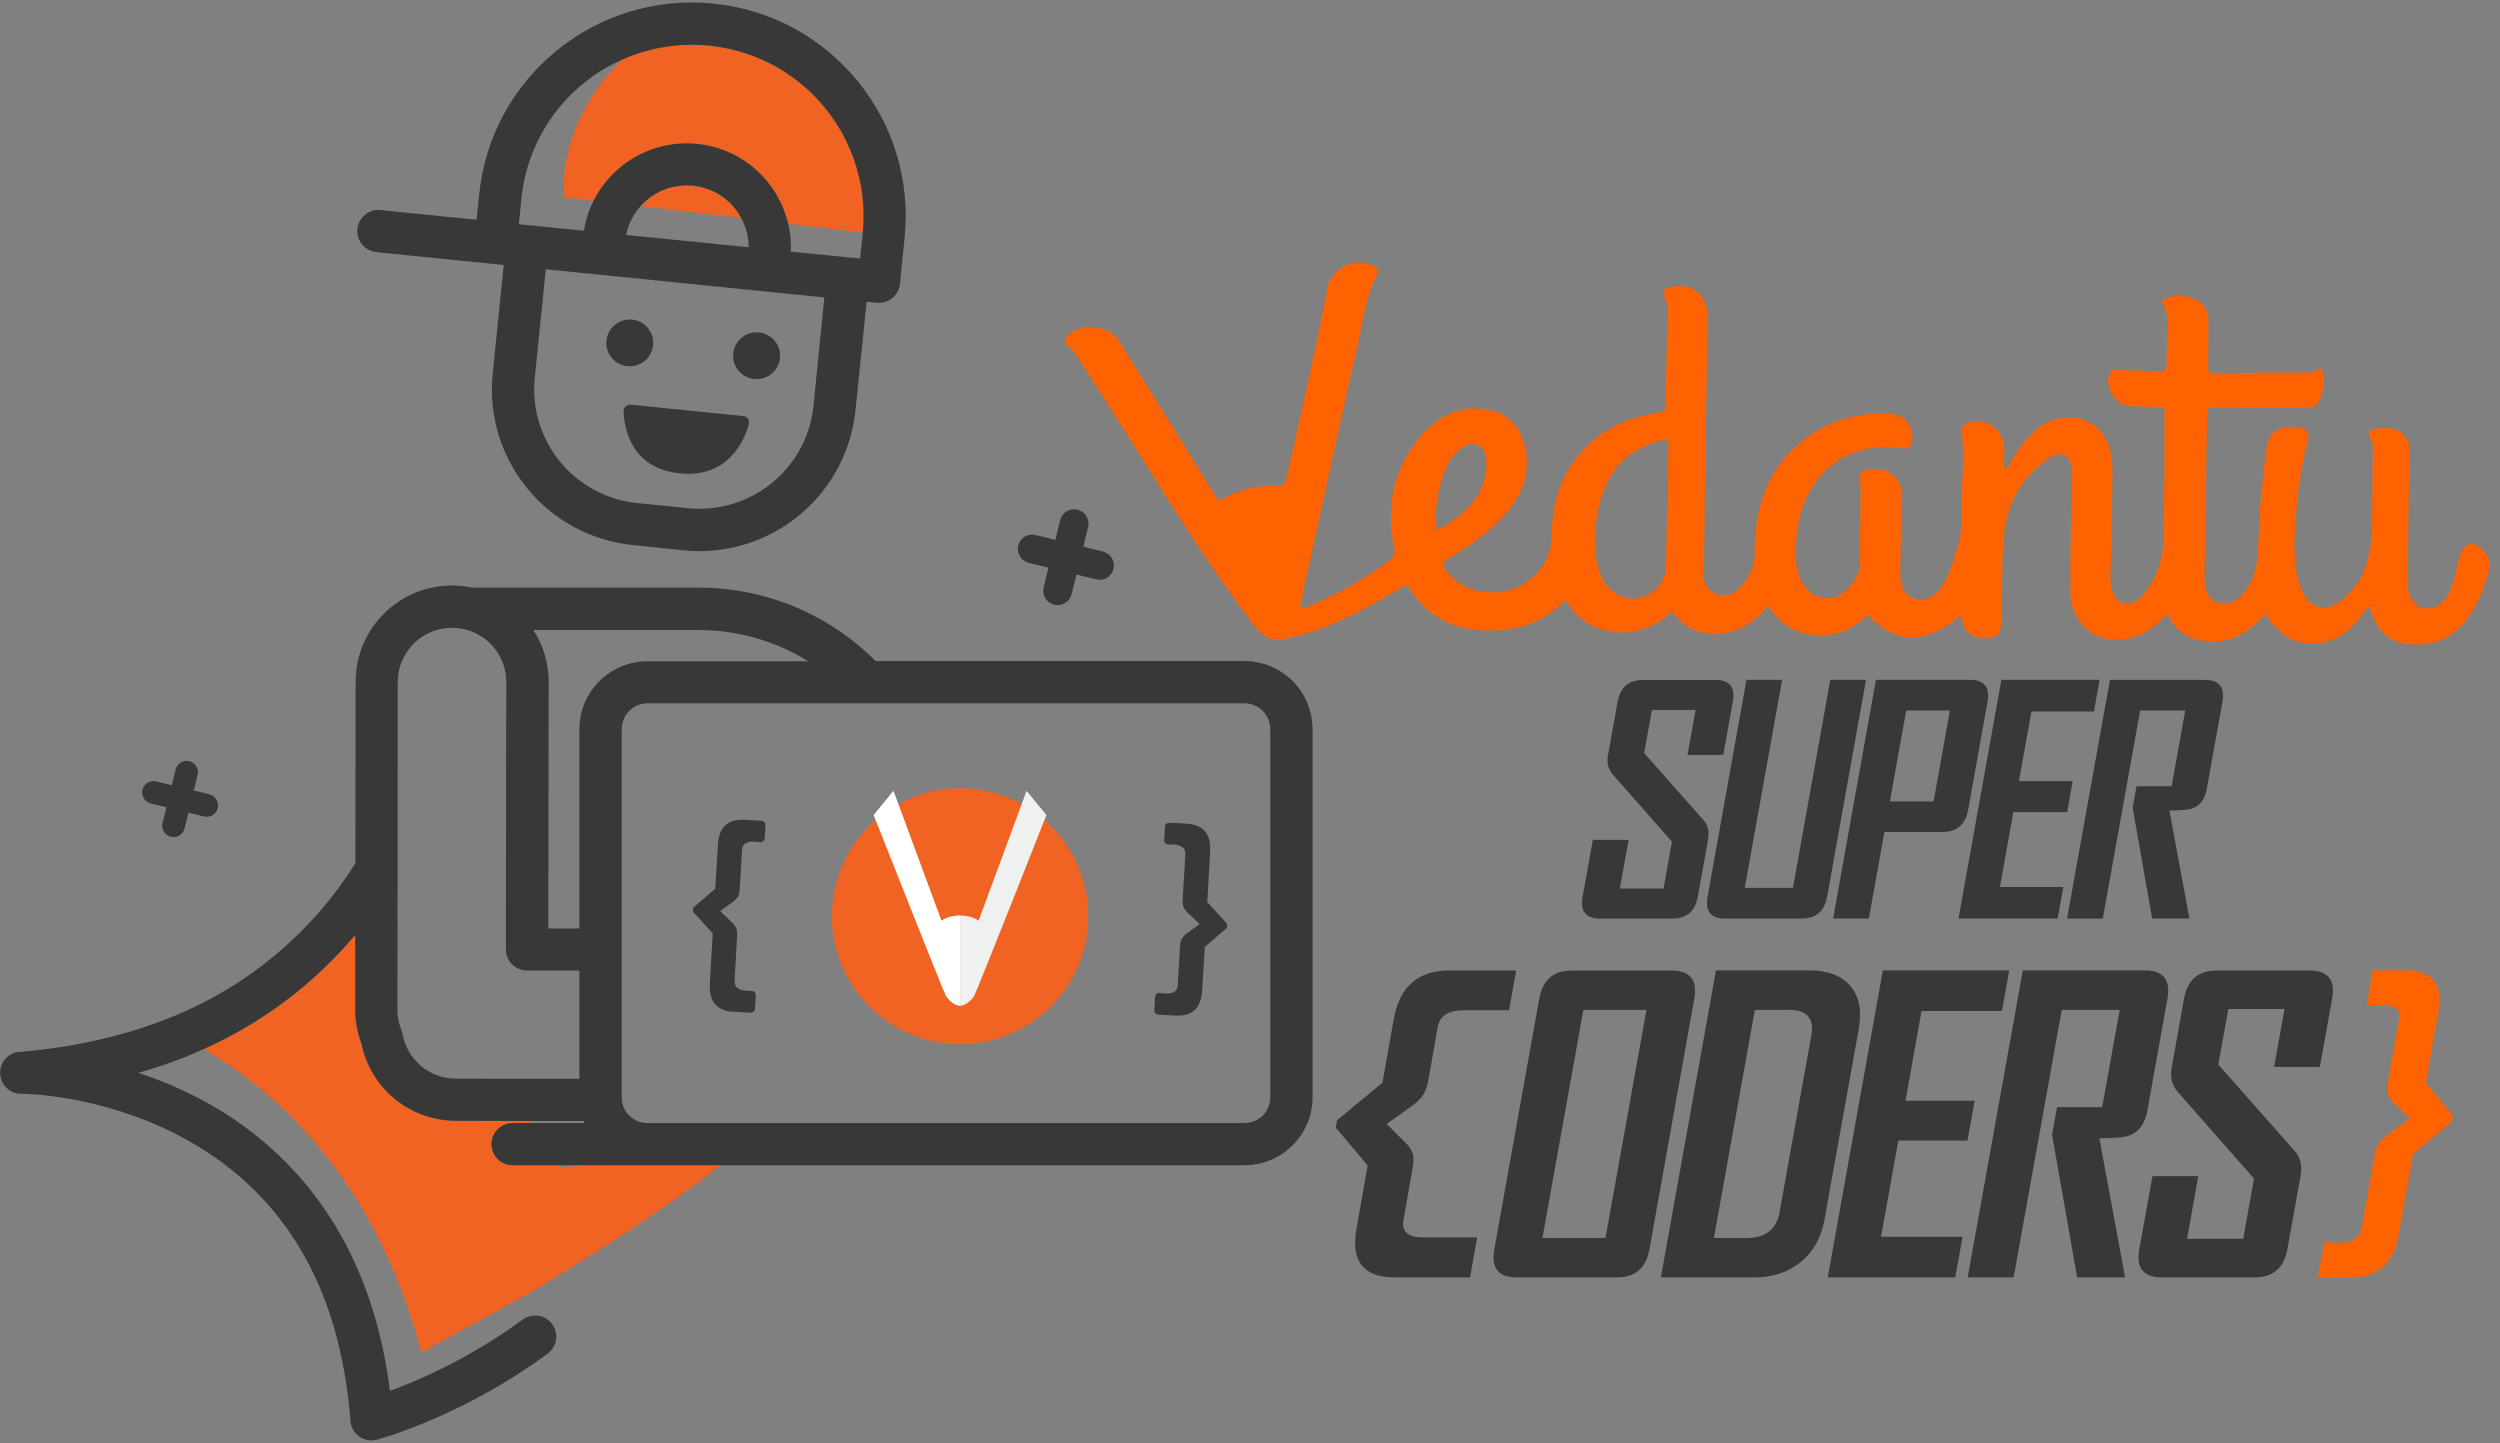<svg xmlns="http://www.w3.org/2000/svg" width="97" height="56" viewBox="0 0 97 56">
    <rect x="0" y="0" width="97" height="56" fill="#808080" stroke="none"/>
    <g fill="none" fill-rule="evenodd">
        <g>
            <g transform="translate(-72 -24) translate(72 24)">
                <path fill="#383838" fill-rule="nonzero" d="M65.875 34.796c-.102.564-.433.846-.993.846h-2.793c-.556 0-.784-.282-.684-.846l.397-2.208h1.387l-.34 1.888h1.696l.326-1.817-2.308-2.627c-.17-.206-.233-.48-.17-.74l.37-2.06c.102-.567.432-.851.989-.852h2.792c.562 0 .792.28.691.84l-.372 2.072h-1.387l.314-1.746h-1.696l-.3 1.675 2.31 2.607c.168.19.223.44.168.752l-.397 2.216zM70.891 34.796c-.102.564-.437.846-1.006.846h-2.942c-.56 0-.79-.282-.69-.846l1.51-8.42h1.384l-1.45 8.072h1.869l1.45-8.072h1.386l-1.51 8.42zM76.365 31.418c-.104.576-.438.864-1.003.864h-2.247l-.603 3.356h-1.387l1.662-9.262h3.634c.564 0 .796.284.695.853l-.751 4.19zm-1.341-.325l.633-3.528h-1.695l-.634 3.528h1.696zM79.838 35.638L75.99 35.638 77.653 26.376 81.465 26.376 81.245 27.604 78.82 27.604 78.335 30.309 80.421 30.309 80.206 31.51 78.118 31.51 77.596 34.416 80.056 34.416zM84.95 35.638h-1.446l-.757-4.298.15-.834h1.363l.527-2.937h-1.749l-1.45 8.073h-1.386l1.664-9.262h3.68c.557 0 .785.284.684.853l-.605 3.367c-.069.39-.246.643-.533.757-.153.06-.46.09-.918.09l.776 4.191zM57.036 49.563h-2.92c-1.215 0-1.71-.629-1.484-1.888l.434-2.456-1.24-1.47.05-.281 1.764-1.461.438-2.466c.225-1.259.945-1.888 2.16-1.888h2.59l-.277 1.545h-1.766c-.59 0-.922.214-.999.64l-.353 1.994c-.03.22-.097.433-.198.631-.13.183-.292.34-.479.465l-.953.684.705.701c.146.13.256.296.319.48.026.198.016.4-.03.594l-.345 1.963c-.079.442.184.663.789.662h2.073l-.278 1.551zM63.998 48.475c-.13.726-.556 1.09-1.278 1.088h-3.876c-.707 0-.995-.363-.865-1.088l1.743-9.723c.131-.73.55-1.096 1.257-1.096h3.873c.722 0 1.017.365.886 1.096l-1.74 9.723zm-1.705-.442l1.59-8.851h-2.448l-1.589 8.851h2.447zM70.792 47.318c-.127.7-.434 1.25-.923 1.648-.489.398-1.086.597-1.792.597h-3.635l2.138-11.911h3.637c.706 0 1.232.202 1.576.605.345.403.454.955.328 1.656l-1.33 7.405zm-1.743-.297l1.23-6.842c.12-.665-.168-.997-.865-.997h-1.325L66.5 48.033h1.28c.728 0 1.152-.337 1.273-1.012h-.004zM75.862 49.563L70.917 49.563 73.055 37.652 77.958 37.652 77.675 39.228 74.556 39.228 73.932 42.708 76.616 42.708 76.338 44.253 73.655 44.253 72.984 47.989 76.148 47.989zM82.454 49.563h-1.86l-.974-5.533.193-1.073h1.753l.678-3.775h-2.248L78.13 49.563h-1.784l2.139-11.911h4.735c.717 0 1.01.365.877 1.096l-.777 4.331c-.09.503-.319.828-.686.974-.196.076-.59.114-1.178.114l.997 5.396zM88.749 48.475c-.131.726-.557 1.09-1.278 1.088h-3.588c-.717 0-1.01-.363-.88-1.088l.513-2.84h1.778l-.436 2.43h2.178l.42-2.337-2.973-3.378c-.215-.249-.287-.566-.218-.951l.476-2.649c.131-.73.555-1.096 1.271-1.096H89.6c.722 0 1.018.36.89 1.08l-.48 2.662h-1.774l.403-2.246h-2.18l-.387 2.155 2.973 3.363c.215.244.287.566.215.967l-.511 2.84z"/>
                <path fill="#FF6200" fill-rule="nonzero" d="M95.128 43.517l-1.503 1.268-.563 3.148c-.194 1.087-.809 1.63-1.845 1.63h-1.284l.243-1.36c.048 0 .136 0 .264.01s.227.01.296.01c.527 0 .825-.19.893-.572l.486-2.724c.025-.185.08-.366.161-.535.106-.153.242-.284.399-.386l.82-.604-.6-.592c-.127-.108-.218-.25-.264-.41-.017-.178-.004-.358.037-.533l.417-2.333c.066-.363-.16-.545-.674-.545-.073 0-.177 0-.307.01s-.227.009-.274.009l.23-1.36h1.283c1.036 0 1.457.543 1.263 1.63l-.488 2.734 1.051 1.262-.04.243zM90.044 14.304c.241.307.076 1.264-.243 1.463-.086.04-.182.054-.275.04-1.203 0-2.405 0-3.608-.01-.205 0-.283.043-.286.266-.025 2.123-.063 4.245-.095 6.368-.01.594.22.933.68.982.373.04.633-.157.854-.431.451-.56.533-1.22.552-1.905.038-1.227.144-2.451.317-3.667.119-.863.704-.932 1.385-.793.262.054.27.307.213.506-.28 1.002-.393 2.03-.468 3.062-.064.896-.107 1.799.218 2.66.286.762.94.952 1.576.44.782-.63 1.091-1.506 1.138-2.466.055-1.11.043-2.225.065-3.336.012-.18-.028-.36-.116-.52-.095-.16-.048-.261.124-.306.688-.177 1.473-.01 1.43 1.064-.068 1.66-.067 3.32-.085 4.981 0 .41.267.81.552.881.391.098.777-.09 1.005-.498.24-.426.308-.903.42-1.367.111-.465.289-.654.59-.598.325.062.695.584.607.91-.205.762-.46 1.507-.978 2.127-.6.717-1.396.948-2.29.82-.68-.103-1.105-.547-1.314-1.195-.022-.066-.04-.132-.06-.197-.006-.013-.024-.021-.061-.054-.49.68-1.006 1.33-1.929 1.425-.922.094-1.583-.326-2.068-1.143-.53.614-1.137 1.05-1.948 1.076-.811.026-1.47-.24-1.838-1.057-.169.15-.308.281-.455.41-.513.444-1.194.645-1.867.552-.77-.09-1.427-.855-1.448-1.7-.03-1.229.012-2.465.044-3.697.01-.377.013-.755 0-1.126-.023-.614-.398-.83-.904-.476-1.018.716-1.613 1.716-1.721 2.942-.094 1.055-.068 2.12-.09 3.182-.012.585-.129.803-.472.832-.615.053-.963-.181-1.083-.729-.008-.039-.023-.077-.044-.14-1.198 1.003-2.384 1.278-3.602-.022-.54.534-1.198.852-2.004.792-.807-.06-1.412-.435-1.866-1.154-.486.605-1.065 1.011-1.819 1.091-.777.083-1.416-.185-1.89-.857-.645.566-1.358.878-2.203.794-.846-.084-1.488-.484-1.948-1.25-.891.952-1.997 1.243-3.233 1.183-1.29-.061-2.247-.657-2.895-1.75-.156 0-.25.103-.356.162-1.23.737-2.478 1.433-3.88 1.801-.182.047-.367.086-.552.121-.53.102-.876-.138-1.192-.557-1.582-2.085-2.973-4.298-4.356-6.512-.781-1.248-1.581-2.485-2.374-3.726-.126-.215-.285-.409-.471-.575-.173-.143-.134-.261.005-.4.534-.531 1.601-.417 2.001.225 1.21 1.942 2.417 3.886 3.621 5.833.072.115.149.226.234.355.543-.326 1.154-.525 1.786-.583.117-.024.238-.03.357-.017.378.095.446-.119.513-.42.546-2.41 1.095-4.818 1.56-7.245.148-.766 1.025-1.193 1.743-.871.143.063.308.136.195.34-.48.885-.563 1.878-.782 2.833-.45 1.96-.876 3.926-1.307 5.889-.297 1.342-.586 2.685-.878 4.028-.028.08-.013.168.039.234.255-.102.523-.204.784-.328.912-.422 1.778-.936 2.584-1.535.205-.149.257-.28.205-.532-.308-1.535-.052-2.967.954-4.207.679-.833 1.555-1.33 2.68-1.134.806.138 1.334.732 1.475 1.549.213 1.197-.327 2.09-1.14 2.874-.564.53-1.19.987-1.867 1.363-.246.14-.225.257-.085.455.718 1.023 2.404 1.155 3.362.263.483-.417.755-1.027.743-1.665.007-1.354.44-2.576 1.473-3.523.759-.693 1.678-1.049 2.682-1.197.215-.033.264-.119.266-.314.018-1.207.047-2.413.067-3.62.012-.207-.034-.412-.132-.595-.103-.166-.02-.252.138-.307.815-.273 1.538.192 1.538 1.055 0 1.899-.051 3.8-.078 5.699-.012.865-.017 1.73-.03 2.594-.008.59-.015 1.181-.039 1.772-.012.31.163.6.444.733.282.133.616.087.85-.12.424-.383.698-.835.693-1.448-.013-1.652.429-3.14 1.736-4.255 1.025-.875 2.244-1.222 3.582-1.149.55.03.922.614.769 1.144-.056.195-.192.23-.358.205-1.804-.32-3.896.716-4.111 3.504-.035.446-.054.89.069 1.33.185.659.682 1.032 1.273.962.532-.06 1.108-.737 1.116-1.312.013-.941.025-1.883.036-2.824.002-.103-.006-.206-.022-.307-.065-.38.045-.524.43-.549.78-.049 1.207.372 1.185 1.146-.026.975-.042 1.951-.054 2.926-.006.502.205.858.54.961.374.115.759-.052 1.052-.465.34-.478.46-1.042.637-1.589.228-.706.123-1.426.157-2.14.036-.75.098-1.503-.007-2.251-.037-.265.145-.371.361-.415.694-.142 1.268.318 1.29 1.023.007.254 0 .512 0 .77.181 0 .19-.13.236-.205.254-.478.587-.91.985-1.277.794-.697 1.996-.653 2.57.11.377.5.411 1.094.411 1.69-.014.968-.039 1.935-.048 2.902 0 .444-.07.89 0 1.33.044.279.11.55.417.653.307.102.571-.021.766-.24.615-.693.876-1.519.836-2.437-.034-.779.05-1.554.046-2.333v-2.52c-.48-.107-.983-.028-1.472-.11s-.855-.786-.655-1.228c.066-.146.184-.158.321-.152.531.024 1.063.037 1.594.066.205.012.296-.051.295-.27 0-.511.016-1.023.031-1.535.01-.322-.016-.634-.24-.935.394-.262.792-.236 1.189-.118.37.1.63.429.641.81.004.615 0 1.232-.011 1.851 0 .187.055.254.25.252 1.23-.012 2.458-.018 3.685-.016.17-.023.292-.122.435-.155zm-25.373 2.75c-.608.094-1.176.36-1.64.763-1.188 1.013-1.377 3.48-.922 4.503.133.338.384.616.707.783.804.395 1.808-.223 1.823-1.11.024-1.505.062-3.01.09-4.515.002-.136.038-.276-.058-.424zm-8.918 3.516c.269-.13.521-.292.752-.482.723-.541 1.19-1.228 1.163-2.164-.008-.259-.052-.534-.327-.649-.276-.115-.518.013-.734.183-.18.148-.324.334-.423.545-.217.446-.36.923-.425 1.415-.06.382-.062.77-.006 1.152z"/>
                <path d="M22.645 43.499h-2.04v.12h2.072c-.012-.04-.02-.078-.032-.12zM21.273 36.018h1.206v-7.731c.001-1.454 1.181-2.633 2.638-2.636h6.237c-1.275-.794-2.747-1.215-4.249-1.213h-6.41c.39.604.596 1.308.593 2.026l-.015 9.554zM23.335 10.667l-2.158-.22-.428 4.213c-.119 1.17.233 2.339.977 3.25s1.821 1.49 2.993 1.608l1.976.2c2.44.244 4.617-1.53 4.867-3.964l.423-4.212-8.639-.874-.011-.001zm5.716 5.792c-.18.637-.8 2.091-2.682 1.9-1.882-.19-2.152-1.746-2.175-2.394-.003-.072.025-.143.078-.192.053-.05.125-.074.198-.067l4.367.442c.072.008.137.047.178.107.041.06.054.134.036.204zm-.6-2.745c.051-.5.498-.864.998-.813.5.05.864.496.814.996-.05.5-.497.863-.998.812-.24-.024-.46-.142-.613-.33-.153-.186-.225-.426-.2-.665zm-3.924-1.31c.5.05.865.496.814.995-.05.5-.497.864-.997.813-.5-.05-.865-.496-.814-.996.023-.24.142-.461.329-.614.187-.153.427-.226.668-.201v.003zM21.706 45.335L22.701 45.22 21.724 45.22z"/>
                <path fill="#F16323" fill-rule="nonzero" d="M22.701 45.215l-.995.08.018-.08h-1.836c-.453 0-.82-.367-.82-.819 0-.452.367-.818.82-.818h.718v-.083l-2.924-.008c-1.779-.002-3.31-1.255-3.662-2.996-.16-.423-.24-.872-.239-1.324v-2.891c-1.6 1.9-3.61 3.416-5.881 4.43 2.89 1.694 6.696 5.109 8.448 11.77l4.24-2.33s4.92-2.923 7.355-4.935H22.7v.004zM26.889 7.21c-.766-.08-1.524.214-2.033.791l3.905.46c-.072-.135-.158-.263-.254-.382-.402-.494-.984-.806-1.618-.87z"/>
                <path fill="#F16323" fill-rule="nonzero" d="M33.074 8.97l.396.046c.354-3.639-2.308-6.878-5.952-7.242-1.155-.119-2.321.067-3.383.539-.283.278-.546.576-.788.891-.285.372-.536.77-.748 1.187-.91 1.793-.723 3.26-.723 3.26l1.154.136c.035-.07.072-.14.112-.205.795-1.376 2.326-2.157 3.909-1.997 1.583.161 2.924 1.235 3.425 2.742.04.117.07.235.103.354l1.679.197.816.092z"/>
                <ellipse cx="37.25" cy="35.55" fill="#F16323" fill-rule="nonzero" rx="4.973" ry="4.965"/>
                <g fill-rule="nonzero">
                    <path fill="#FFF" d="M.068 1.023S2.775 7.88 2.87 8.04c.097.158.33.384.549.384V4.922s-.453-.01-.718.204L.837.082l-.77.941z" transform="translate(33.83 30.6)"/>
                    <path fill="#EFF0F0" d="M6.772 1.023S4.065 7.88 3.968 8.04c-.096.158-.329.384-.548.384V4.922s.453-.01.718.204L6 .086l.772.937z" transform="translate(33.83 30.6)"/>
                </g>
                <path fill="#383838" fill-rule="nonzero" d="M29.554 31.845l-.655-.038c-.656-.038-1.004.283-1.043.963l-.103 1.71-.857.743-.008.152.766.84-.062 1.069-.052.9v.032c-.027.643.268.99.884 1.04h.043l.656.039c.075.003.144-.045.166-.117.003-.012.005-.024.006-.037l.03-.52c.003-.044-.013-.088-.043-.12-.03-.033-.073-.052-.118-.052-.083 0-.146 0-.19-.005-.044-.005-.058-.005-.086-.01-.267-.035-.396-.16-.383-.376v-.083l.093-1.619c.012-.108.005-.217-.023-.323-.048-.104-.117-.197-.205-.271l-.427-.41.47-.343c.093-.062.171-.144.23-.239.041-.108.063-.223.064-.339l.084-1.455c.013-.23.178-.336.497-.318.047 0 .113.009.198.02.045.004.09-.01.125-.038.035-.03.056-.071.06-.116l.029-.512c.002-.085-.061-.157-.146-.167zM46.953 33.034c.039-.682-.269-1.04-.923-1.076l-.656-.037c-.043-.003-.086.012-.118.04-.033.029-.052.07-.054.112l-.03.521c-.003.045.013.088.043.12.03.033.073.052.118.052h.19c.326.02.483.148.469.386l-.103 1.702c-.012.108-.004.218.023.323.048.105.118.197.205.272l.428.404-.471.344c-.093.062-.17.144-.229.24-.042.107-.063.221-.064.337l-.084 1.455c-.013.23-.179.337-.497.319-.048 0-.113-.01-.198-.02-.045-.006-.09.007-.126.036-.035.03-.056.071-.059.117l-.029.511c-.002.044.012.087.041.12.03.032.07.052.114.054l.655.037c.656.038 1.004-.283 1.043-.963l.107-1.7.857-.742.008-.152-.77-.846.11-1.966zM5.849 31.173l.61.15-.154.607c-.058.236.087.474.323.533.033.009.068.013.102.014.207.001.386-.141.432-.342l.15-.605.604.15c.034.007.068.011.103.012.16 0 .306-.086.384-.224.078-.139.076-.309-.007-.445-.059-.102-.157-.176-.272-.204l-.605-.149.15-.604c.057-.237-.087-.475-.324-.534-.033-.008-.068-.012-.102-.012-.203 0-.38.138-.429.335l-.15.612-.606-.15c-.034-.008-.068-.012-.103-.012-.223 0-.41.167-.437.389-.026.22.118.427.335.479h-.004zM39.915 21.838l.765.189-.186.763c-.073.299.11.6.41.673.044.01.088.016.133.016.257 0 .48-.175.54-.424l.19-.762.764.187c.044.011.088.017.133.016.256 0 .48-.174.54-.422.073-.3-.11-.6-.41-.674l-.762-.188.187-.762c.036-.144.013-.296-.064-.422-.077-.127-.202-.217-.346-.252-.044-.01-.089-.016-.134-.016-.256 0-.48.175-.54.424l-.189.763-.76-.188c-.043-.01-.088-.016-.133-.017-.201 0-.387.108-.486.283-.099.175-.095.39.01.562.074.125.196.216.338.251zM24.344 14.208c.366.037.719-.15.893-.474.175-.324.136-.72-.097-1.005-.233-.285-.614-.401-.967-.295-.353.106-.607.413-.643.78-.025.239.047.478.2.665.153.187.373.305.614.329zM29.265 14.706c.5.05.947-.313.998-.812.05-.5-.314-.945-.814-.996-.5-.05-.947.313-.998.813-.024.24.048.48.2.666.153.187.374.305.614.33zM28.835 16.143l-4.367-.442c-.073-.007-.146.018-.198.069-.053.05-.08.122-.076.195.026.653.288 2.209 2.177 2.4 1.89.191 2.503-1.264 2.682-1.9.022-.073.01-.15-.032-.213-.043-.063-.11-.103-.186-.109z"/>
                <path fill="#383838" fill-rule="nonzero" d="M14.633 9.786l4.912.497-.428 4.212c-.339 3.335 2.094 6.313 5.434 6.653l1.976.204c.205.02.41.032.615.032 3.12-.005 5.73-2.362 6.049-5.46l.434-4.216.396.04h.084c.42 0 .773-.319.815-.736v-.01L35.1 9.21C35.56 4.66 32.239.599 27.68.138c-4.557-.46-8.626 2.855-9.088 7.404l-.102.985-3.699-.374c-.296-.039-.59.086-.768.326-.178.24-.21.558-.085.83.125.27.389.452.687.473l.007.004zm16.929 5.968c-.25 2.435-2.427 4.208-4.867 3.964l-1.976-.2c-1.172-.118-2.249-.697-2.993-1.608-.744-.911-1.096-2.08-.977-3.25l.428-4.212 2.158.219h.015l8.635.875-.423 4.212zm-7.266-6.637c.05-.255.143-.5.273-.725.081-.141.178-.273.287-.394.467-.524 1.14-.818 1.843-.803.703.015 1.364.337 1.808.88.183.228.325.485.418.762.082.245.123.5.122.758l-4.75-.478zm-4.065-1.406c.236-2.37 1.73-4.43 3.91-5.398 1.945-.866 4.188-.75 6.034.312 1.845 1.063 3.07 2.942 3.295 5.057.046.442.048.888.005 1.33v.034l-.103.985L33.04 10l-.879-.09-1.477-.145c.017-.365-.018-.731-.102-1.088-.029-.118-.06-.236-.103-.353-.501-1.507-1.842-2.58-3.425-2.742-1.583-.16-3.114.621-3.909 1.997-.04.069-.077.138-.112.205-.185.368-.312.762-.376 1.169l-1.316-.133-1.21-.12.1-.988zM48.285 25.65H33.974c-1.817-1.826-4.29-2.852-6.869-2.85h-8.774c-.256-.054-.518-.083-.78-.084h-.008c-2.065 0-3.74 1.67-3.745 3.73l-.01 7.047c-1.68 2.687-4.17 4.773-7.111 5.96-1.756.717-3.739 1.176-5.905 1.36H.725l-.063.01h-.01c-.361.077-.626.386-.647.754-.02.369.208.706.559.823l.013.005c.016.005.033.008.05.012l.03.008.04.006.04.006H.82c.124 0 3.061.026 6.121 1.623 4.017 2.097 6.254 5.822 6.656 11.072.033.427.39.757.82.756.073 0 .145-.01.215-.029.135-.036 3.364-.93 6.629-3.347.356-.272.427-.779.16-1.138-.267-.36-.773-.438-1.137-.177-1.582 1.156-3.316 2.089-5.154 2.771-.82-6.583-4.45-9.806-7.427-11.36-.751-.39-1.533-.718-2.337-.981.656-.186 1.3-.406 1.933-.66.205-.084.41-.172.603-.261 2.27-1.015 4.28-2.53 5.881-4.431v2.89c-.001.453.08.902.24 1.325.351 1.74 1.882 2.994 3.661 2.996l2.922.009h2.04l.033.08h-2.79c-.454 0-.82.366-.82.818 0 .452.366.819.82.819h28.396c1.458-.001 2.64-1.18 2.641-2.636v-14.29c-.002-1.454-1.183-2.634-2.64-2.635zM22.48 41.858h-1.873l-2.924-.007c-1.018-.002-1.888-.732-2.065-1.733-.01-.055-.025-.109-.046-.161-.101-.25-.153-.519-.152-.79l.008-5.21v-3.834l.005-3.674c.008-1.158.95-2.092 2.11-2.091.197 0 .392.03.58.084.903.26 1.523 1.086 1.52 2.023l-.012 8.442v1.93c0 .453.367.82.82.82h2.029v4.201zm0-13.573v7.74h-1.206l.015-9.554c.003-.718-.203-1.422-.593-2.026h6.413c1.502-.001 2.975.419 4.249 1.213h-6.24c-1.455.003-2.633 1.178-2.638 2.63v-.003zm26.808 14.292c0 .551-.448.998-1 .998h-23.17c-.13 0-.259-.025-.379-.074-.34-.14-.575-.454-.615-.819V28.287c0-.552.448-.998 1-.999h23.162c.553 0 1 .447 1 .999l.002 14.289z"/>
            </g>
        </g>
    </g>
</svg>
